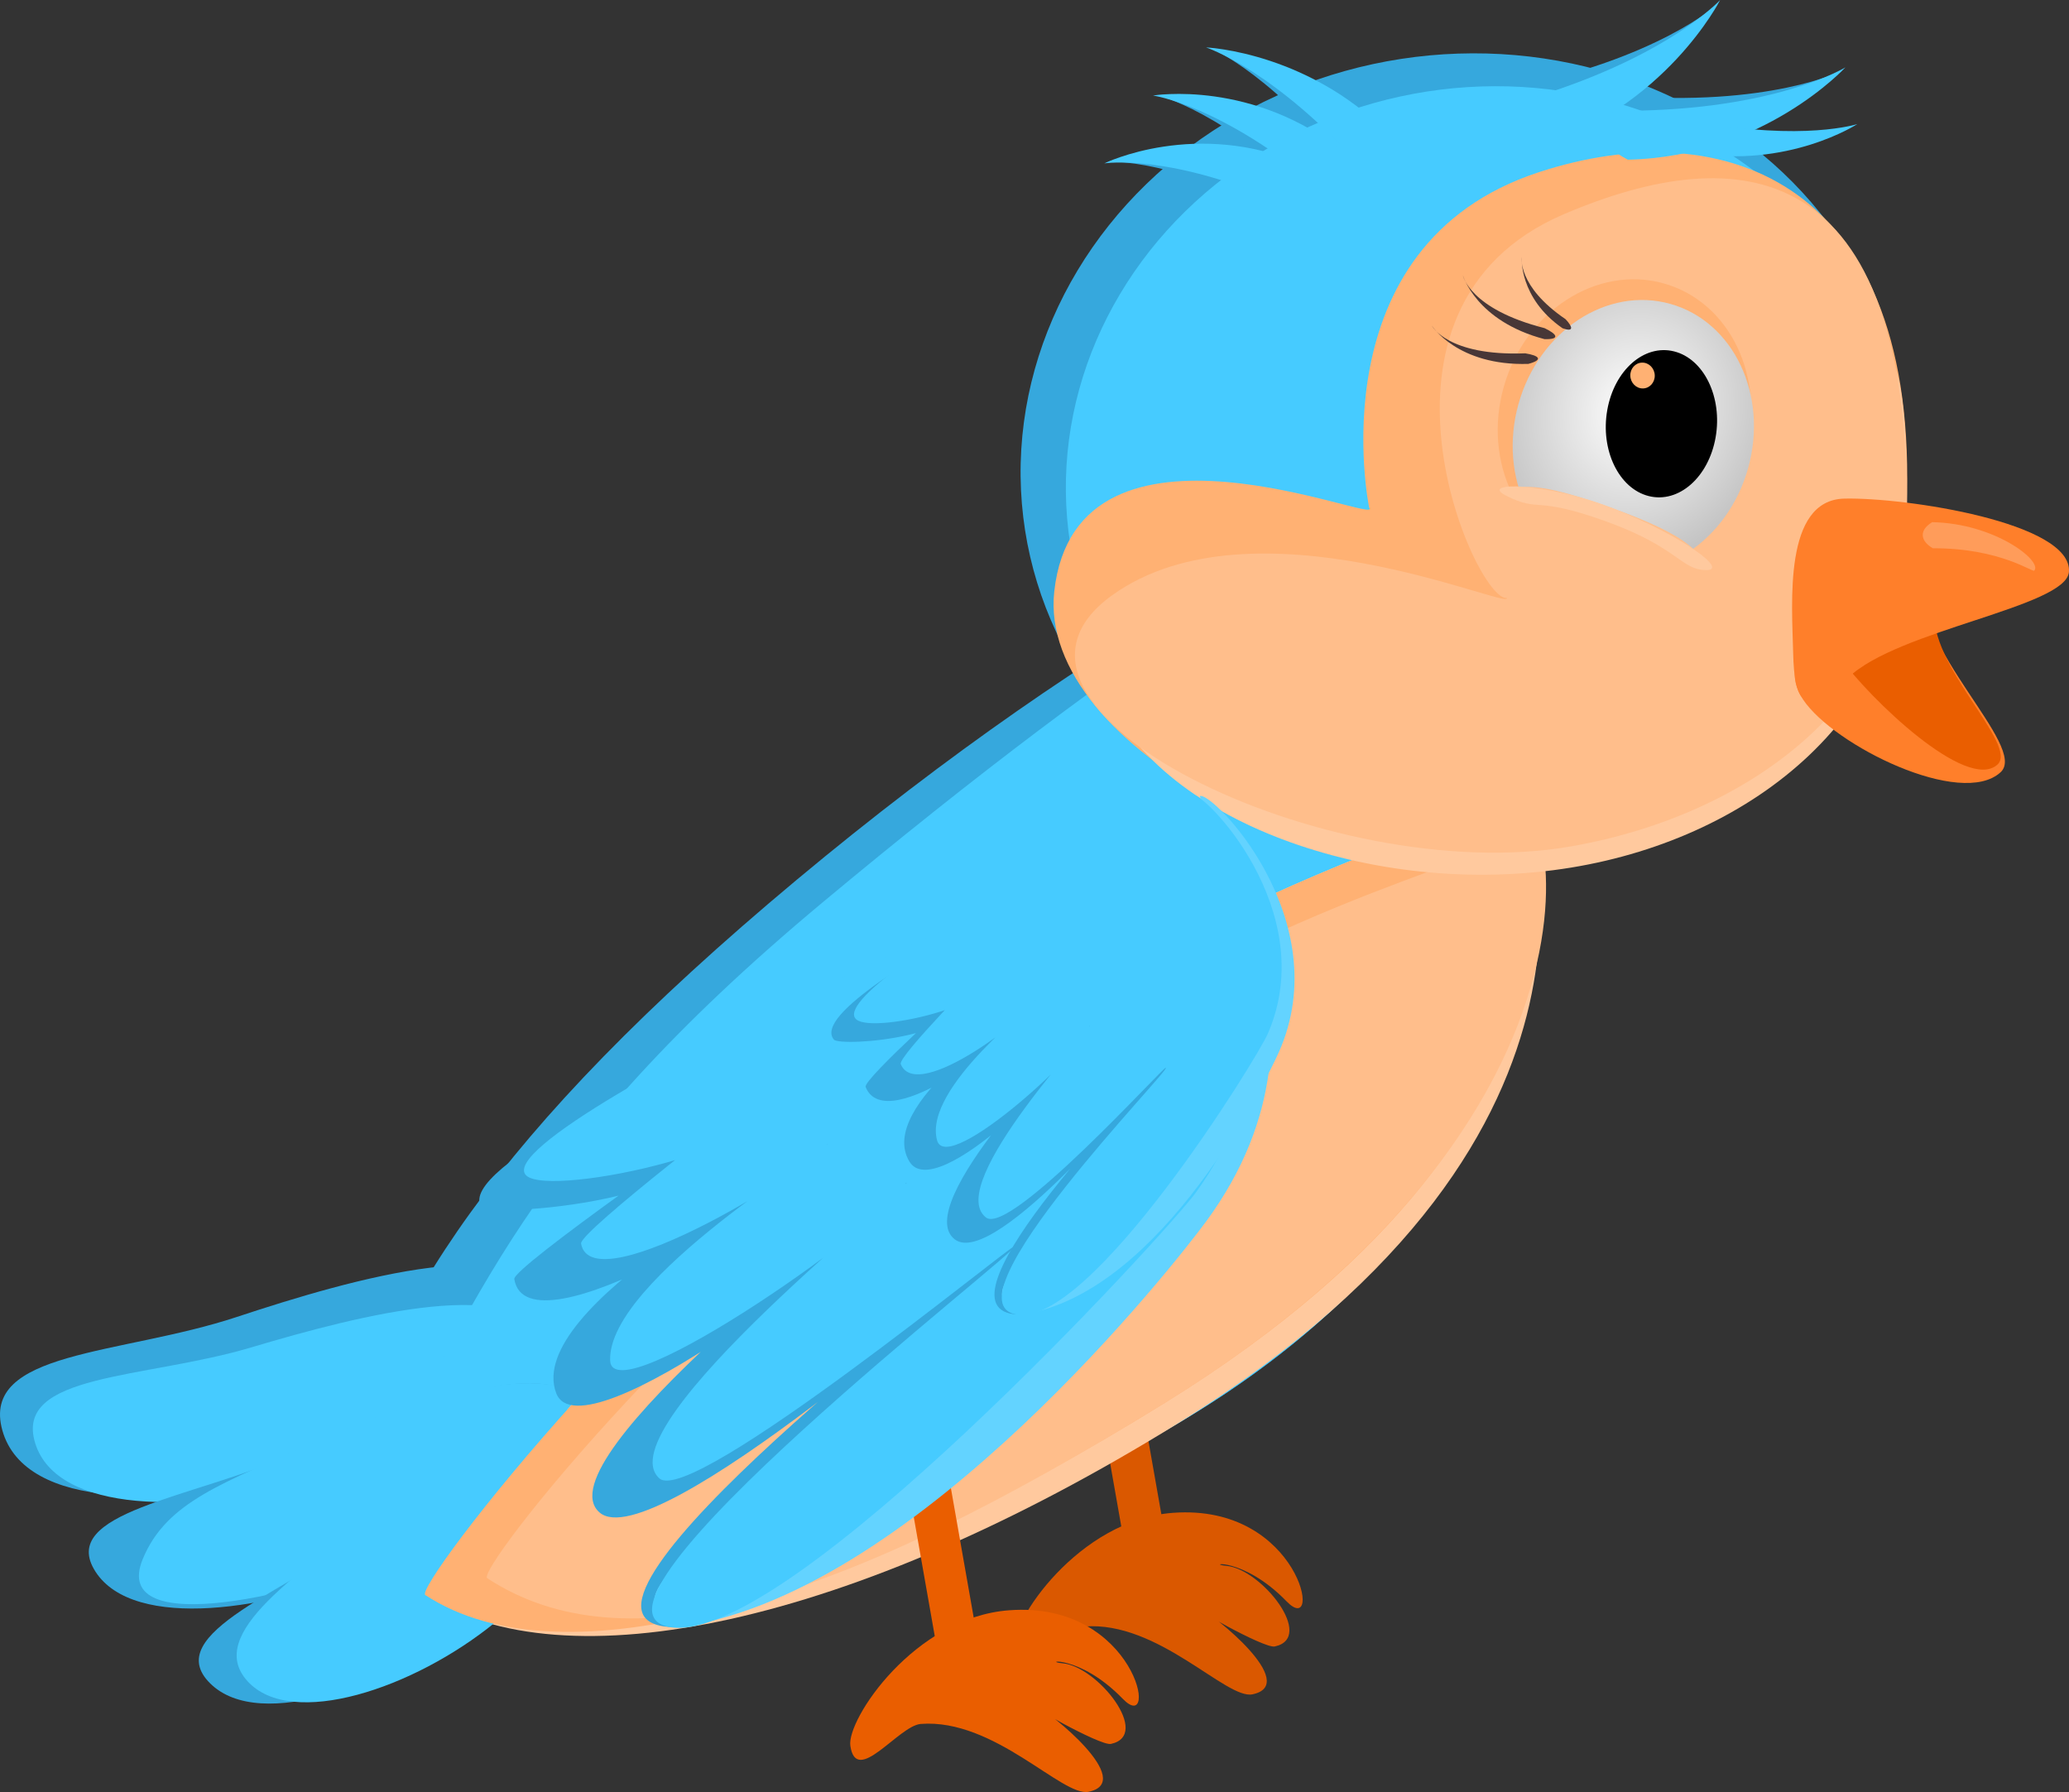 <?xml version="1.0" encoding="UTF-8" standalone="no"?>
<svg
   xmlns:dc="http://purl.org/dc/elements/1.1/"
   xmlns:cc="http://creativecommons.org/ns#"
   xmlns:rdf="http://www.w3.org/1999/02/22-rdf-syntax-ns#"
   xmlns:svg="http://www.w3.org/2000/svg"
   xmlns="http://www.w3.org/2000/svg"
   xmlns:xlink="http://www.w3.org/1999/xlink"
   xmlns:sodipodi="http://sodipodi.sourceforge.net/DTD/sodipodi-0.dtd"
   xmlns:inkscape="http://www.inkscape.org/namespaces/inkscape"
   width="155.401mm"
   height="134.58mm"
   viewBox="0 0 155.401 134.58"
   version="1.1"
   id="svg8"
   inkscape:version="1.0 (4035a4fb49, 2020-05-01)"
   sodipodi:docname="basic-bird-sitting.svg"
   inkscape:export-filename="C:\Users\AGP\Documents\Inkscape\basic-bird.png"
   inkscape:export-xdpi="96"
   inkscape:export-ydpi="96">
  <rect x="0" y="0" width="155.401" height="134.58" fill="#333333" stroke="none"/>
  <defs
     id="defs2">
    <linearGradient
       inkscape:collect="always"
       id="linearGradient851">
      <stop
         style="stop-color:#ffffff;stop-opacity:1;"
         offset="0"
         id="stop847" />
      <stop
         style="stop-color:#b3b3b3;stop-opacity:1"
         offset="1"
         id="stop849" />
    </linearGradient>
    <radialGradient
       gradientUnits="userSpaceOnUse"
       gradientTransform="matrix(-0.009,1.679,-1.482,-0.008,219.861,-373.401)"
       r="8.954"
       fy="53.106"
       fx="220.311"
       cy="53.106"
       cx="220.311"
       id="radialGradient853-8"
       xlink:href="#linearGradient851"
       inkscape:collect="always" />
  </defs>
  <sodipodi:namedview
     id="base"
     pagecolor="#ffffff"
     bordercolor="#666666"
     borderopacity="1.0"
     inkscape:pageopacity="0.0"
     inkscape:pageshadow="2"
     inkscape:zoom="0.66052395"
     inkscape:cx="490.51326"
     inkscape:cy="32.930118"
     inkscape:document-units="mm"
     inkscape:current-layer="layer4"
     inkscape:document-rotation="0"
     showgrid="false"
     inkscape:snap-global="false"
     inkscape:window-width="2400"
     inkscape:window-height="1272"
     inkscape:window-x="4792"
     inkscape:window-y="-8"
     inkscape:window-maximized="1" />
  <g
     transform="translate(-12.377,-2.888)"
     inkscape:label="Layer 1"
     inkscape:groupmode="layer"
     id="layer1"
     style="display:inline;opacity:1" />
  <g
     transform="translate(-12.377,-2.888)"
     inkscape:groupmode="layer"
     id="layer3"
     inkscape:label="Layer 2"
     style="display:inline;opacity:1" />
  <g
     transform="translate(-12.377,-2.888)"
     inkscape:groupmode="layer"
     id="layer4"
     inkscape:label="Layer 3"
     style="display:inline">
    <rect
       style="fill:#da5800;fill-opacity:1;stroke:#646464;stroke-width:0"
       id="rect3582"
       width="3.123"
       height="22.598"
       x="74.73"
       y="113.003"
       transform="rotate(-9.996)" />
    <path
       id="path925-6"
       style="display:inline;fill:#da5800;fill-opacity:1;stroke:#0054ca;stroke-width:0;stroke-opacity:0"
       d="m 109.011,123.148 c -3.279,-3.383 -6.151,-2.811 -4.528,-2.668 2.644,0.233 6.719,5.397 3.639,6.056 -0.807,0.173 -6.865,-3.286 -5.573,-2.798 0.944,0.357 7.514,5.64 3.9,6.392 -1.966,0.409 -7.072,-5.521 -12.608,-5.094 -1.659,0.128 -4.841,4.705 -5.29,1.643 -0.288,-1.964 4.808,-9.656 11.934,-10.18 9.583,-0.705 11.32,9.532 8.527,6.65 z"
       sodipodi:nodetypes="sssssssss" />
    <path
       id="path918-9"
       style="display:inline;fill:#36a8dd;fill-opacity:1;stroke:#0054ca;stroke-width:0;stroke-opacity:0"
       d="m 118.66,42.475 c 10.915,14.122 17.538,46.378 -17.765,67.28 -25.052,14.833 -67.092,20.776 -63.226,5.326 C 41.124,101.271 49.466,87.953 72.19,68.983 95.097,49.861 116.061,39.113 118.66,42.475 Z"
       sodipodi:nodetypes="sssss" />
    <path
       id="path934-1"
       style="display:inline;fill:#36a8dd;fill-opacity:1;stroke:#0054ca;stroke-width:0;stroke-opacity:0"
       d="m 53.948,101.074 c -1.696,-6.024 -15.061,-2.17 -23.781,0.715 -8.721,2.886 -19.305,2.506 -17.609,8.53 1.696,6.024 12.723,5.805 21.444,2.92 8.721,-2.886 21.642,-6.141 19.946,-12.165 z"
       sodipodi:nodetypes="sssss"
       inkscape:transform-center-x="17.438678"
       inkscape:transform-center-y="4.6093744" />
    <path
       inkscape:transform-center-y="3.8223681"
       inkscape:transform-center-x="16.154693"
       sodipodi:nodetypes="sssss"
       d="m 53.363,103.761 c -1.657,-5.289 -14.023,-2.098 -22.088,0.308 -8.065,2.406 -17.905,1.933 -16.248,7.221 1.657,5.288 11.9,5.245 19.965,2.839 8.065,-2.406 20.028,-5.079 18.371,-10.368 z"
       style="display:inline;fill:#46cbff;fill-opacity:1;stroke:#0054ca;stroke-width:0;stroke-opacity:0"
       id="path927-0" />
    <path
       sodipodi:nodetypes="sssss"
       d="m 118.66,42.475 c 10.915,14.122 17.538,46.378 -17.765,67.28 -25.052,14.833 -69.858,21.061 -60.768,5.276 8.067,-14.008 11.304,-25.419 34.008,-44.352 22.916,-19.111 41.926,-31.567 44.525,-28.204 z"
       style="display:inline;fill:#46cbff;fill-opacity:1;stroke:#0054ca;stroke-width:0;stroke-opacity:0"
       id="path835-1" />
    <path
       inkscape:transform-center-y="5.5389249"
       inkscape:transform-center-x="15.667402"
       sodipodi:nodetypes="sssss"
       d="m 56.639,108.621 c -2.873,-4.468 -14.666,0.176 -22.282,3.495 -7.617,3.319 -17.682,4.332 -14.809,8.8 2.873,4.468 13.229,2.935 20.846,-0.383 7.617,-3.319 19.119,-7.443 16.246,-11.911 z"
       style="display:inline;fill:#36a8dd;fill-opacity:1;stroke:#0054ca;stroke-width:0;stroke-opacity:0"
       id="path936-6" />
    <path
       id="path930-1"
       style="display:inline;fill:#46cbff;fill-opacity:1;stroke:#0054ca;stroke-width:0;stroke-opacity:0"
       d="m 56.762,108.55 c -2.482,-4.023 -14.141,-0.398 -20.831,2.66 -6.691,3.058 -11.036,4.395 -12.834,8.767 -2.533,6.16 12.427,2.631 19.36,-0.53 6.693,-3.052 16.788,-6.874 14.305,-10.897 z"
       sodipodi:nodetypes="sssss"
       inkscape:transform-center-x="13.865885"
       inkscape:transform-center-y="4.776282" />
    <path
       sodipodi:nodetypes="sssss"
       d="M 127.369,63.28 C 126.412,63.712 136.814,87.522 100.895,109.756 76.239,125.017 54.678,129.438 44.32,122.674 43.414,122.082 62.864,96.786 82.978,83.758 109.467,66.602 130.395,61.915 127.369,63.28 Z"
       style="display:inline;fill:#ffc99e;fill-opacity:1;stroke:#0054ca;stroke-width:0;stroke-opacity:0"
       id="path914-6" />
    <path
       id="path938-3"
       style="display:inline;fill:#36a8dd;fill-opacity:1;stroke:#0054ca;stroke-width:0;stroke-opacity:0"
       d="m 61.695,109.247 c -3.775,-3.737 -14.277,3.359 -20.991,8.253 -6.714,4.894 -16.318,8.07 -12.543,11.807 3.775,3.737 13.551,-0.009 20.264,-4.904 6.714,-4.894 17.044,-11.42 13.269,-15.156 z"
       sodipodi:nodetypes="sssss"
       inkscape:transform-center-x="14.187986"
       inkscape:transform-center-y="8.5879045" />
    <path
       inkscape:transform-center-y="8.791775"
       inkscape:transform-center-x="12.854534"
       sodipodi:nodetypes="sssss"
       d="m 61.791,109.448 c -3.296,-3.609 -14.577,1.61 -20.7,6.6 -6.123,4.99 -13.414,9.492 -10.118,13.101 3.296,3.609 12.471,0.572 18.593,-4.418 6.123,-4.99 15.521,-11.674 12.225,-15.282 z"
       style="display:inline;fill:#46cbff;fill-opacity:1;stroke:#0054ca;stroke-width:0;stroke-opacity:0"
       id="path932-1" />
    <path
       sodipodi:nodetypes="sssss"
       d="m 127.369,63.28 c -0.956,0.431 8.432,22.719 -27.487,44.952 C 75.226,123.494 54.678,129.438 44.32,122.674 43.414,122.082 62.864,96.786 82.978,83.758 109.467,66.602 130.395,61.915 127.369,63.28 Z"
       style="display:inline;fill:#ffb173;fill-opacity:1;stroke:#0054ca;stroke-width:0;stroke-opacity:0"
       id="path916-0" />
    <path
       id="path912-0"
       style="display:inline;fill:#ffbe8b;fill-opacity:1;stroke:#0054ca;stroke-width:0;stroke-opacity:0"
       d="M 125.625,64.953 C 127.296,56.589 138.823,84.166 99.882,108.232 75.215,123.476 59.33,128.175 48.973,121.411 48.067,120.819 65.704,98.413 85.818,85.385 112.306,68.229 124.974,68.208 125.625,64.953 Z"
       sodipodi:nodetypes="sssss" />
    <ellipse
       ry="30.658"
       rx="33.24"
       transform="matrix(0.999,-0.033,0.011,1,0,0)"
       cy="41.594"
       cx="121.905"
       id="path833-9"
       style="display:inline;fill:#36a8dd;fill-opacity:1;stroke:#0054ca;stroke-width:0;stroke-opacity:0" />
    <path
       id="path883-2"
       style="display:inline;fill:#36a8dd;fill-opacity:1;stroke:#0054ca;stroke-width:0;stroke-opacity:0"
       d="m 150.704,8.207 c 0,0 -6.705,6.161 -16.866,5.529 -2.277,-1.41 -1.703,-2.871 0.228,-3.668 11.185,0.889 16.638,-1.86 16.638,-1.86 z"
       sodipodi:nodetypes="cccc" />
    <path
       sodipodi:nodetypes="cccc"
       d="m 141.38,3.211 c 0,0 -4.786,7.747 -14.738,9.89 -2.573,-0.741 -2.417,-2.302 -0.774,-3.593 11.008,-2.173 15.512,-6.297 15.512,-6.297 z"
       style="display:inline;fill:#36a8dd;fill-opacity:1;stroke:#0054ca;stroke-width:0;stroke-opacity:0"
       id="path895-9" />
    <path
       id="path907-0"
       style="display:inline;fill:#36a8dd;fill-opacity:1;stroke:#0054ca;stroke-width:0;stroke-opacity:0"
       d="m 103.296,6.49 c 0,0 8.031,1.007 13.648,8.241 0.425,2.347 -0.876,2.795 -2.547,1.946 -6.056,-8.074 -11.101,-10.187 -11.101,-10.187 z"
       sodipodi:nodetypes="cccc" />
    <path
       sodipodi:nodetypes="cccc"
       d="m 99.295,10.037 c 0,0 7.634,-0.571 14.131,5.683 0.811,2.307 -0.317,3.023 -2.019,2.49 -7.054,-7.023 -12.112,-8.172 -12.112,-8.172 z"
       style="display:inline;fill:#36a8dd;fill-opacity:1;stroke:#0054ca;stroke-width:0;stroke-opacity:0"
       id="path903-7" />
    <path
       id="path899-9"
       style="display:inline;fill:#36a8dd;fill-opacity:1;stroke:#0054ca;stroke-width:0;stroke-opacity:0"
       d="m 95.618,15.042 c 0,0 7.173,-2.742 14.915,1.472 1.337,2.009 0.43,3.027 -1.329,2.997 C 100.742,14.71 95.618,15.042 95.618,15.042 Z"
       sodipodi:nodetypes="cccc" />
    <ellipse
       transform="matrix(0.999,-0.033,0.011,1,0,0)"
       ry="29.396"
       rx="31.546"
       style="display:inline;fill:#46cbff;fill-opacity:1;stroke:#0054ca;stroke-width:0;stroke-opacity:0"
       id="circle871-7"
       cx="123.6"
       cy="42.856" />
    <path
       sodipodi:nodetypes="csscsc"
       d="m 155.579,41.061 c 0.162,14.431 -12.126,24.521 -27.042,27.021 -15.267,2.559 -38.289,-8.948 -36.973,-20.792 1.667,-15.005 24.847,-4.782 23.649,-6.283 0,0 -4.091,-19.672 12.739,-25.184 14.06,-4.604 28.625,0.798 27.628,25.237"
       style="display:inline;fill:#ffb173;fill-opacity:1;stroke:#0054ca;stroke-width:0;stroke-opacity:0"
       id="circle866-4" />
    <path
       sodipodi:nodetypes="csccc"
       d="m 155.603,42.714 c 0.152,13.529 -11.293,23.046 -25.208,25.327 -14.87,2.437 -31.363,-3.605 -35.183,-13.568 39.902,18.02 25.581,-1.782 41.226,-10.574 12.914,-6.063 19.499,-29.499 19.165,-1.185"
       style="display:inline;fill:#ffc99e;fill-opacity:1;stroke:#0054ca;stroke-width:0;stroke-opacity:0"
       id="path885-5" />
    <path
       id="path869-6"
       style="display:inline;fill:#ffbe8b;fill-opacity:1;stroke:#0054ca;stroke-width:0;stroke-opacity:0"
       d="m 155.594,41.879 c 0.147,13.111 -11.338,22.14 -25.217,24.571 -18.177,3.183 -46.24,-10.411 -34.463,-18.862 10.601,-7.607 29.912,1.171 29.647,0.207 -2.318,0.354 -12.178,-21.797 4.283,-28.824 13.056,-5.573 26.093,-4.532 25.749,22.909"
       sodipodi:nodetypes="csscsc" />
    <ellipse
       style="display:inline;fill:#ffb173;fill-opacity:1;stroke:#0054ca;stroke-width:0;stroke-opacity:0"
       id="ellipse876-9"
       cx="138.707"
       cy="-2.443"
       rx="9.391"
       ry="10.651"
       transform="matrix(0.964,0.265,-0.274,0.962,0,0)" />
    <path
       id="path862-6"
       style="display:inline;fill:#ff7f2a;stroke:#0054ca;stroke-width:0;stroke-opacity:0"
       d="m 162.642,60.881 c 2.093,-1.931 -6.802,-9.437 -5.753,-14.611 0.933,-4.608 -0.51,-2.189 -3.646,0.273 -3.135,2.462 -7.754,5.427 -5.435,8.886 2.319,3.459 11.89,8.168 14.834,5.451 z"
       sodipodi:nodetypes="ssssss" />
    <path
       sodipodi:nodetypes="sssss"
       d="m 162.399,60.312 c 1.644,-1.475 -5.284,-7.525 -4.708,-11.744 0.513,-3.757 -0.74,-4.187 -3.228,-2.335 -2.488,1.852 -5.997,3.087 -3.846,6.084 2.151,2.998 9.47,10.068 11.782,7.994 z"
       style="display:inline;fill:#ea5e00;fill-opacity:1;stroke:#0054ca;stroke-width:0;stroke-opacity:0"
       id="path864-7" />
    <ellipse
       transform="rotate(15.636)"
       ry="10.306"
       rx="8.954"
       cy="-2.086"
       cx="139.66"
       id="path837-6"
       style="display:inline;fill:url(#radialGradient853-8);fill-opacity:1;stroke:#0054ca;stroke-width:0;stroke-opacity:0" />
    <ellipse
       transform="matrix(0.97,0.244,-0.173,0.985,0,0)"
       ry="5.515"
       rx="4.195"
       cy="0.201"
       cx="141.444"
       id="path855-1"
       style="display:inline;fill:#000000;stroke:#0054ca;stroke-width:0;stroke-opacity:0" />
    <ellipse
       ry="0.97"
       rx="0.918"
       transform="matrix(1,-0.015,0.029,1,0,0)"
       cy="33.112"
       cx="134.786"
       id="path857-9"
       style="display:inline;fill:#ffb173;fill-opacity:1;stroke:#0054ca;stroke-width:0;stroke-opacity:0" />
    <path
       sodipodi:nodetypes="sssss"
       d="m 167.773,45.836 c -0.192,2.632 -12.864,4.349 -16.569,7.936 -3.3,3.194 -4.062,1.857 -4.145,-1.854 -0.083,-3.711 -0.747,-11.482 3.845,-11.585 4.592,-0.103 17.138,1.801 16.869,5.503 z"
       style="display:inline;fill:#ff7f2a;stroke:#0054ca;stroke-width:0;stroke-opacity:0"
       id="path859-8" />
    <path
       sodipodi:nodetypes="sssss"
       d="m 140.312,46.636 c -0.731,2.035 -3.17,0.73 -8.629,-1.232 -5.459,-1.962 -7.535,-2.501 -6.804,-4.536 0.731,-2.035 3.147,-1.774 8.606,0.189 5.459,1.962 7.559,3.545 6.827,5.579 z"
       style="display:inline;fill:#ffbe8b;fill-opacity:1;stroke:#0054ca;stroke-width:0;stroke-opacity:0"
       id="path873-3" />
    <path
       sodipodi:nodetypes="cccc"
       d="m 150.981,7.949 c 0,0 -6.162,6.705 -16.339,6.932 -2.388,-1.213 -1.939,-2.717 -0.082,-3.675 11.22,-0.058 16.422,-3.258 16.422,-3.258 z"
       style="display:inline;fill:#46cbff;fill-opacity:1;stroke:#0054ca;stroke-width:0;stroke-opacity:0"
       id="path878-6" />
    <path
       id="path881-4"
       style="display:inline;fill:#46cbff;fill-opacity:1;stroke:#0054ca;stroke-width:0;stroke-opacity:0"
       d="m 151.88,12.205 c 0,0 -5.204,3.395 -12.432,2.142 -1.536,-1.095 -1.03,-1.984 0.405,-2.335 7.945,1.504 12.028,0.193 12.028,0.193 z"
       sodipodi:nodetypes="cccc" />
    <path
       id="path887-9"
       style="display:inline;fill:#483737;fill-opacity:1;stroke:#0054ca;stroke-width:0;stroke-opacity:0"
       d="m 119.926,27.351 c 0,0 1.922,3.027 7.245,2.865 1.154,-0.311 0.808,-0.626 -0.232,-0.793 -5.854,0.221 -7.014,-2.071 -7.014,-2.071 z"
       sodipodi:nodetypes="cccc" />
    <path
       sodipodi:nodetypes="cccc"
       d="m 122.251,23.558 c 0,0 0.986,3.448 6.137,4.8 1.195,0.029 0.952,-0.371 0.003,-0.826 -5.676,-1.447 -6.139,-3.974 -6.139,-3.974 z"
       style="display:inline;fill:#483737;fill-opacity:1;stroke:#0054ca;stroke-width:0;stroke-opacity:0"
       id="path889-8" />
    <path
       id="path891-43"
       style="display:inline;fill:#483737;fill-opacity:1;stroke:#0054ca;stroke-width:0;stroke-opacity:0"
       d="m 126.671,22.189 c 0,0 -0.237,3.063 3.071,5.353 0.845,0.297 0.781,-0.088 0.227,-0.68 -3.657,-2.488 -3.298,-4.673 -3.298,-4.673 z"
       sodipodi:nodetypes="cccc" />
    <path
       id="path893-9"
       style="display:inline;fill:#ffc99e;fill-opacity:1;stroke:#0054ca;stroke-width:0;stroke-opacity:0"
       d="m 140.538,45.701 c -1.911,-0.008 -2.094,-1.703 -7.553,-3.665 -5.459,-1.962 -4.878,-0.622 -7.466,-1.913 -2.178,-1.088 3.076,-1.043 8.19,1.007 4.844,1.941 8.582,4.579 6.829,4.572 z"
       sodipodi:nodetypes="sssss" />
    <path
       id="path897-0"
       style="display:inline;fill:#46cbff;fill-opacity:1;stroke:#0054ca;stroke-width:0;stroke-opacity:0"
       d="m 141.576,2.888 c 0,0 -4.115,8.123 -13.851,11.099 -2.627,-0.521 -2.602,-2.09 -1.074,-3.515 10.785,-3.095 14.925,-7.584 14.925,-7.584 z"
       sodipodi:nodetypes="cccc" />
    <path
       sodipodi:nodetypes="cccc"
       d="m 95.321,15.158 c 0,0 6.919,-3.396 14.944,0.103 1.485,1.884 0.663,2.984 -1.089,3.115 -8.787,-4.019 -13.855,-3.218 -13.855,-3.218 z"
       style="display:inline;fill:#46cbff;fill-opacity:1;stroke:#0054ca;stroke-width:0;stroke-opacity:0"
       id="path901-73" />
    <path
       id="path905-8"
       style="display:inline;fill:#46cbff;fill-opacity:1;stroke:#0054ca;stroke-width:0;stroke-opacity:0"
       d="m 98.978,10.063 c 0,0 7.546,-1.27 14.492,4.379 0.985,2.23 -0.081,3.048 -1.814,2.671 C 104.096,10.748 98.978,10.063 98.978,10.063 Z"
       sodipodi:nodetypes="cccc" />
    <path
       sodipodi:nodetypes="cccc"
       d="m 102.963,6.45 c 0,0 8.066,0.328 14.258,7.082 0.62,2.309 -0.635,2.867 -2.367,2.159 C 108.154,8.136 102.963,6.45 102.963,6.45 Z"
       style="display:inline;fill:#46cbff;fill-opacity:1;stroke:#0054ca;stroke-width:0;stroke-opacity:0"
       id="path909-0" />
    <path
       sodipodi:nodetypes="cccc"
       d="m 165.175,45.734 c 0.614,-0.734 -2.996,-3.55 -7.676,-3.631 -1.067,0.656 -0.824,1.456 0.053,1.959 5.155,-0.014 7.581,1.896 7.623,1.672 z"
       style="display:inline;fill:#ff9c5a;fill-opacity:1;stroke:#0054ca;stroke-width:0;stroke-opacity:0"
       id="path920-41" />
    <path
       sodipodi:nodetypes="sssssssss"
       d="m 96.706,130.466 c -3.279,-3.383 -6.151,-2.811 -4.528,-2.668 2.644,0.233 6.719,5.397 3.639,6.056 -0.807,0.173 -6.865,-3.286 -5.573,-2.798 0.944,0.357 7.514,5.64 3.9,6.392 -1.966,0.409 -7.072,-5.521 -12.608,-5.094 -1.659,0.128 -4.841,4.705 -5.29,1.643 -0.288,-1.964 4.808,-9.656 11.934,-10.18 9.583,-0.705 11.32,9.532 8.527,6.65 z"
       style="display:inline;fill:#ea5e00;fill-opacity:1;stroke:#0054ca;stroke-width:0;stroke-opacity:0"
       id="path922-1" />
    <rect
       transform="rotate(-9.996)"
       y="118.02"
       x="59.503"
       height="22.598"
       width="3.123"
       id="rect3580"
       style="fill:#ea5e00;fill-opacity:1;stroke:#646464;stroke-width:0" />
    <g
       transform="matrix(0.858,-0.456,-0.509,-0.416,39.969,152.597)"
       id="g961-1"
       style="display:inline">
      <path
         sodipodi:nodetypes="csscscscscssc"
         d="m 118.136,80.501 c 0,0 -13.445,0.992 -30.259,2.286 C 75.696,83.725 58.268,84.964 57.104,79.456 56.751,77.789 70.337,65.674 75.813,74.76 c 0,0 -21.003,-3.775 -21.656,-5.153 -4.469,-9.428 20.476,-6.721 22.343,-4.01 0,0 -23.664,0.493 -27.528,-10.919 -2.98,-8.801 26.931,-1.416 29.336,2.196 0,0 -34.592,-8.545 -34.776,-17.758 -0.164,-8.208 36.524,4.677 36.524,4.677 0,0 -46.494,-11.564 -40.419,-21.019 5.535,-8.614 50.233,13.832 54.579,16.437 21.158,12.688 25.614,40.989 23.919,41.289 z"
         style="fill:#36a8dd;fill-opacity:1;stroke:#0054ca;stroke-width:0;stroke-opacity:0"
         id="path945-62" />
      <path
         sodipodi:nodetypes="cccsc"
         d="m 118.714,80.255 c 0,0 -20.678,-39.181 -37.613,-37.784 C 67.728,27.448 35.52,34.565 40.71,21.686 55.573,12.1 90.246,32.889 94.623,35.701 115.933,49.393 120.421,79.932 118.714,80.255 Z"
         style="fill:#63d3ff;fill-opacity:1;stroke:#0054ca;stroke-width:0;stroke-opacity:0"
         id="path943-42" />
      <path
         id="path940-2"
         style="fill:#46cbff;fill-opacity:1;stroke:#0054ca;stroke-width:0;stroke-opacity:0"
         d="m 118.159,81.328 c 0,0 -12.474,1.064 -28.084,2.318 -11.353,0.912 -28.262,0.735 -28.561,-3.378 -0.289,-3.971 16.703,-12.538 17.364,-4.762 0,0 -18.239,-4.521 -18.878,-5.903 -3.447,-7.456 18.143,-5.057 19.516,-3.387 C 79.799,65.708 59.112,64.184 53.967,55.146 50.379,48.844 79.143,54.434 81.194,57.373 82.185,56.948 49.211,48.216 48.918,39.367 48.752,34.322 83.024,44.563 82.817,44.109 83.325,43.432 34.804,31.227 39.865,22.409 44.909,13.621 91.926,36.821 95.959,39.463 115.597,52.328 119.732,81.025 118.159,81.328 Z"
         sodipodi:nodetypes="csscscscscssc" />
      <path
         id="path949-7"
         style="fill:#36a8dd;fill-opacity:1;stroke:#0054ca;stroke-width:0;stroke-opacity:0"
         d="m 121.528,82.704 c 0,0 -7.72,-0.365 -17.376,-0.785 -6.995,-0.304 -17.001,-0.809 -17.501,-4.7 -0.152,-1.178 7.983,-8.476 10.842,-1.78 0,0 -11.9,-4.244 -12.232,-5.246 -2.273,-6.854 11.913,-3.039 12.9,-1.022 0,0 -13.55,-1.507 -15.418,-9.682 -1.44,-6.305 15.446,1.125 16.714,3.806 0,0 -19.529,-8.596 -19.357,-14.967 0.153,-5.676 20.75,6.078 20.75,6.078 0,0 -26.246,-11.608 -22.487,-17.657 3.424,-5.511 28.317,13.464 30.724,15.601 11.721,10.406 13.42,30.28 12.441,30.354 z"
         sodipodi:nodetypes="csscscscscssc" />
      <path
         id="path951-0"
         style="fill:#63d3ff;fill-opacity:1;stroke:#0054ca;stroke-width:0;stroke-opacity:0"
         d="m 121.866,82.579 c 0,0 -10.651,-28.647 -20.379,-29.005 -7.198,-11.41 -25.834,-9.014 -22.478,-17.494 8.789,-5.453 27.997,11.597 30.416,13.879 11.778,11.11 13.428,32.531 12.442,32.621 z"
         sodipodi:nodetypes="cccsc" />
      <path
         sodipodi:nodetypes="csscscscscssc"
         d="m 121.517,83.276 c 0,0 -7.167,-0.24 -16.133,-0.593 -6.521,-0.257 -16.187,-1.699 -16.235,-4.56 -0.046,-2.762 9.93,-7.347 10.075,-1.93 0,0 -10.296,-4.543 -10.62,-5.547 C 86.856,65.234 99.132,68.574 99.868,69.834 100.045,69.504 88.258,66.838 85.586,60.201 83.724,55.572 100.008,61.675 101.093,63.863 101.672,63.647 83.074,55.048 83.173,48.92 c 0.056,-3.494 19.351,6.247 19.247,5.918 0.311,-0.427 -27.076,-12.636 -23.916,-18.325 3.149,-5.67 29.345,14.008 31.572,16.145 10.846,10.409 12.349,30.531 11.441,30.618 z"
         style="fill:#46cbff;fill-opacity:1;stroke:#0054ca;stroke-width:0;stroke-opacity:0"
         id="path953-4" />
    </g>
  </g>
  <g
     transform="translate(-12.377,-2.888)"
     style="display:inline;opacity:1"
     inkscape:label="Layer 4"
     id="g1363"
     inkscape:groupmode="layer" />
</svg>
